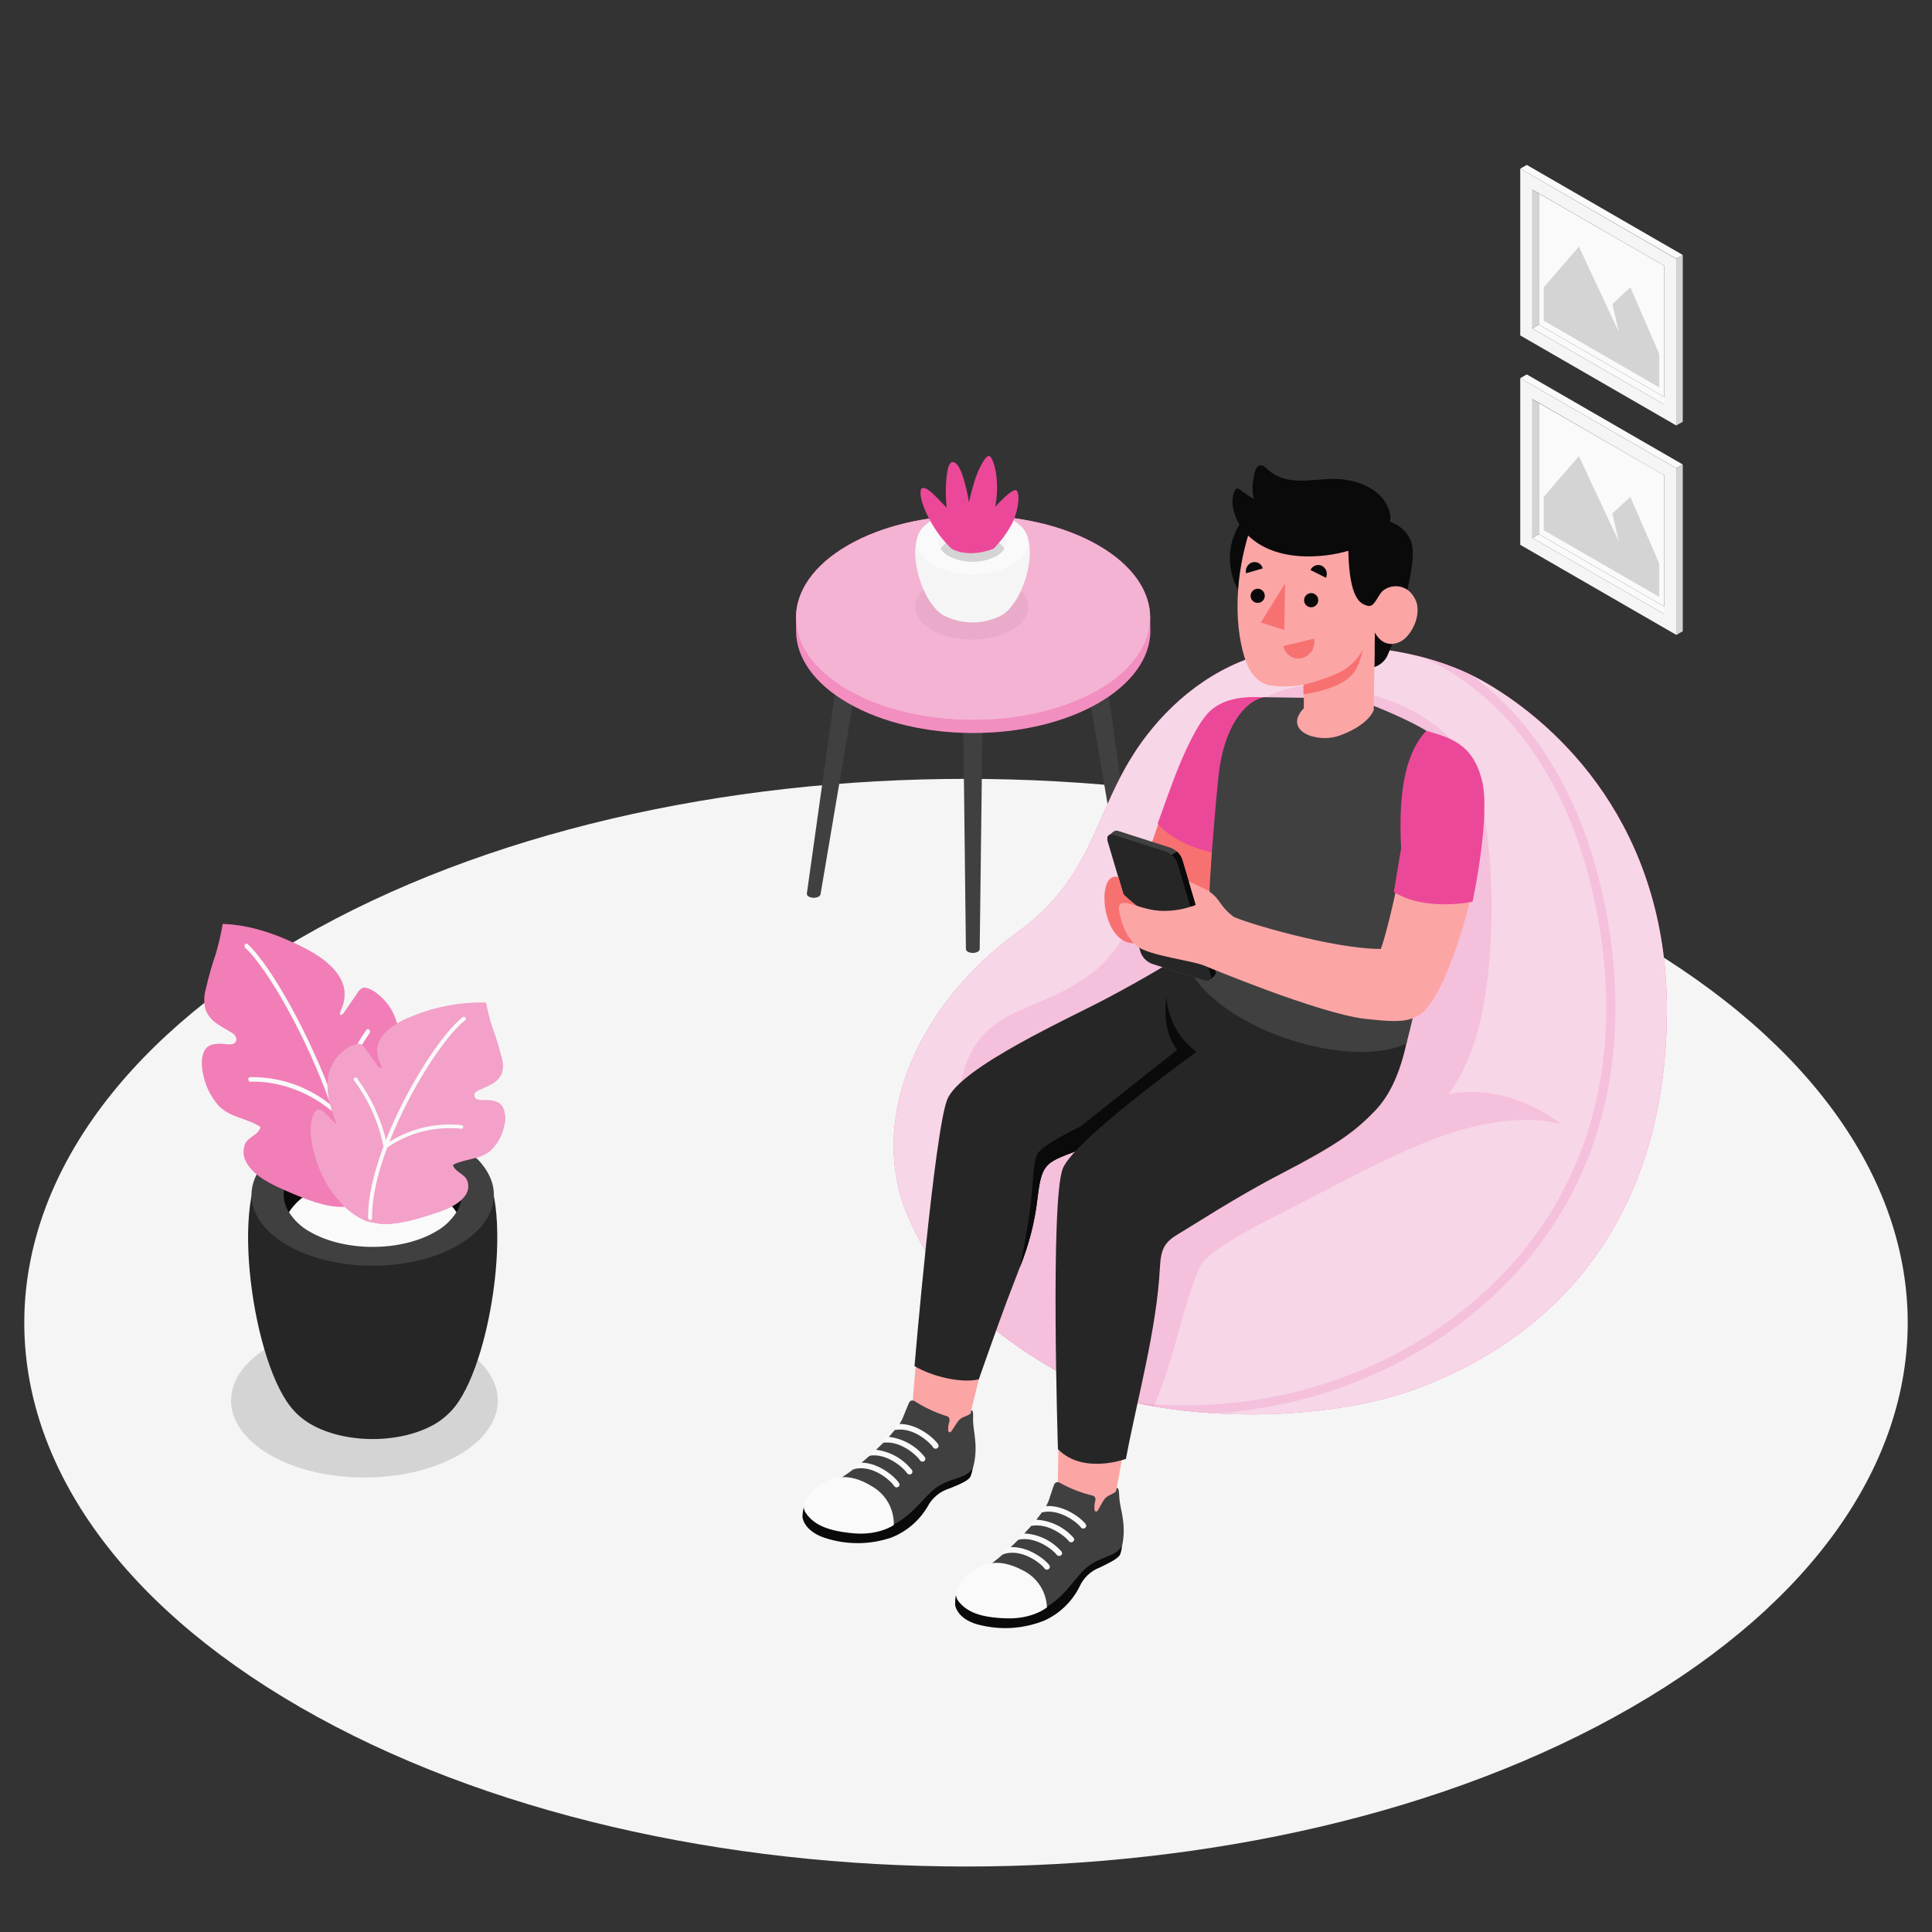 <svg width="152" height="152" viewBox="0 0 152 152" fill="none" xmlns="http://www.w3.org/2000/svg">
<rect x="0" y="0" width="152" height="152" fill="#333333" stroke="none"/>
<path d="M23.612 134.313C-5.323 117.608 -5.323 90.537 23.612 73.817C52.546 57.097 99.454 57.097 128.388 73.817C157.323 90.537 157.323 117.593 128.388 134.313C99.454 151.033 52.546 151.018 23.612 134.313Z" fill="#F5F5F5"/>
<path d="M36.092 105.905C40.188 108.27 40.188 112.106 36.092 114.471C31.996 116.836 25.352 116.836 21.252 114.471C17.152 112.106 17.156 108.27 21.252 105.905C25.348 103.54 32.004 103.536 36.092 105.905Z" fill="#D4D4D4"/>
<path d="M65.795 64.532C59.857 67.971 59.857 73.515 65.795 76.942C71.732 80.37 81.353 80.381 87.291 76.942C93.229 73.503 93.225 67.959 87.291 64.532C81.357 61.104 71.728 61.104 65.795 64.532Z" fill="#F5F5F5"/>
<path d="M99.121 116.596C116.562 116.596 130.7 108.432 130.7 98.362C130.7 88.292 116.562 80.129 99.121 80.129C81.679 80.129 67.54 88.292 67.54 98.362C67.54 108.432 81.679 116.596 99.121 116.596Z" fill="#F5F5F5"/>
<path d="M131.429 31.522L130.924 31.823L120.561 25.84L121.065 25.539L131.429 31.522Z" fill="#FAFAFA"/>
<path d="M121.065 25.539L130.924 31.23V20.906L121.065 15.218V25.539Z" fill="#FAFAFA"/>
<path d="M119.606 26.39L131.878 33.473V20.368L119.606 13.27V26.39ZM120.561 14.92L130.924 20.906V31.823L120.561 25.84V14.92Z" fill="#F5F5F5"/>
<path d="M120.561 25.84L121.065 25.539V15.218L120.561 14.92V25.84Z" fill="#D4D4D4"/>
<path d="M119.606 13.27L120.12 12.975L132.392 20.061L131.878 20.353L119.606 13.27Z" fill="#FAFAFA"/>
<path d="M132.392 20.061L131.878 20.353V33.474L132.392 33.182V20.061Z" fill="#D4D4D4"/>
<path d="M121.451 25.229L130.541 30.479V27.852L128.267 22.605L126.85 23.919L127.361 26.117L124.221 19.404L121.451 22.605V25.229Z" fill="#D4D4D4"/>
<path d="M126.938 20.064C127.134 20.192 127.297 20.363 127.413 20.566C127.53 20.768 127.597 20.995 127.61 21.228C127.61 21.657 127.306 21.836 126.938 21.614C126.742 21.487 126.578 21.316 126.461 21.113C126.343 20.911 126.276 20.684 126.263 20.45C126.263 20.031 126.564 19.857 126.938 20.064Z" fill="#FAFAFA"/>
<path d="M131.429 48.005L130.924 48.306L120.561 42.323L121.065 42.022L131.429 48.005Z" fill="#FAFAFA"/>
<path d="M121.065 42.022L130.924 47.713V37.386L121.065 31.701V42.022Z" fill="#FAFAFA"/>
<path d="M119.606 42.864L131.878 49.947V36.839L119.606 29.753V42.864ZM120.561 31.394L130.924 37.392V48.306L120.561 42.323V31.394Z" fill="#F5F5F5"/>
<path d="M120.561 42.323L121.065 42.022V31.701L120.561 31.403V42.323Z" fill="#D4D4D4"/>
<path d="M119.606 29.753L120.12 29.458L132.392 36.544L131.878 36.836L119.606 29.753Z" fill="#FAFAFA"/>
<path d="M132.392 36.544L131.878 36.836V49.956L132.392 49.664V36.544Z" fill="#D4D4D4"/>
<path d="M121.451 41.712L130.541 46.962V44.335L128.267 39.088L126.85 40.402L127.361 42.599L124.221 35.887L121.451 39.088V41.712Z" fill="#D4D4D4"/>
<path d="M126.938 36.556C127.134 36.684 127.297 36.855 127.413 37.058C127.53 37.26 127.597 37.487 127.61 37.72C127.61 38.149 127.306 38.328 126.938 38.106C126.742 37.98 126.578 37.808 126.461 37.605C126.343 37.403 126.276 37.176 126.263 36.942C126.263 36.513 126.564 36.34 126.938 36.556Z" fill="#FAFAFA"/>
<path d="M65.772 53.982C65.778 53.914 65.803 53.848 65.843 53.792C65.883 53.736 65.938 53.692 66.001 53.665C66.172 53.578 66.36 53.533 66.551 53.533C66.743 53.533 66.931 53.578 67.102 53.665C67.164 53.693 67.218 53.737 67.258 53.793C67.297 53.849 67.321 53.914 67.327 53.982L64.561 70.324C64.555 70.372 64.537 70.417 64.509 70.456C64.481 70.494 64.443 70.525 64.4 70.546C64.281 70.604 64.15 70.634 64.018 70.634C63.886 70.634 63.755 70.604 63.636 70.546C63.593 70.525 63.556 70.494 63.528 70.456C63.5 70.417 63.482 70.372 63.476 70.324L65.772 53.982Z" fill="#404040"/>
<path d="M87.123 53.982C87.117 53.914 87.092 53.848 87.052 53.792C87.012 53.736 86.957 53.692 86.894 53.665C86.723 53.578 86.535 53.533 86.344 53.533C86.152 53.533 85.964 53.578 85.793 53.665C85.731 53.693 85.677 53.737 85.637 53.793C85.597 53.849 85.574 53.914 85.568 53.982L88.334 70.324C88.34 70.372 88.358 70.417 88.386 70.456C88.414 70.494 88.452 70.525 88.495 70.546C88.614 70.604 88.744 70.634 88.877 70.634C89.009 70.634 89.14 70.604 89.259 70.546C89.302 70.525 89.339 70.494 89.367 70.456C89.395 70.417 89.413 70.372 89.419 70.324L87.123 53.982Z" fill="#404040"/>
<path d="M77.319 55.22C77.313 55.152 77.289 55.087 77.249 55.031C77.21 54.975 77.156 54.931 77.093 54.903C76.923 54.816 76.734 54.771 76.543 54.771C76.352 54.771 76.163 54.816 75.993 54.903C75.93 54.93 75.875 54.974 75.835 55.03C75.794 55.086 75.77 55.151 75.764 55.22L75.993 74.665C76 74.712 76.018 74.756 76.046 74.794C76.074 74.832 76.111 74.862 76.153 74.883C76.272 74.941 76.403 74.971 76.535 74.971C76.668 74.971 76.799 74.941 76.918 74.883C76.961 74.864 76.999 74.833 77.027 74.795C77.055 74.757 77.073 74.712 77.078 74.665L77.319 55.22Z" fill="#404040"/>
<path d="M90.478 48.598C90.478 46.539 89.133 44.48 86.409 42.909C80.968 39.768 72.145 39.768 66.704 42.909C63.984 44.48 62.635 46.539 62.635 48.598V49.703C62.665 51.735 64.029 53.761 66.716 55.312C72.156 58.453 80.979 58.453 86.42 55.312C89.095 53.761 90.47 51.735 90.505 49.703L90.478 48.598Z" fill="#EC4899"/>
<path opacity="0.4" d="M90.478 48.598C90.478 46.539 89.133 44.48 86.409 42.909C80.968 39.768 72.145 39.768 66.704 42.909C63.984 44.48 62.635 46.539 62.635 48.598V49.703C62.665 51.735 64.029 53.761 66.716 55.312C72.156 58.453 80.979 58.453 86.42 55.312C89.095 53.761 90.47 51.735 90.505 49.703L90.478 48.598Z" fill="#FAFAFA"/>
<path d="M66.704 42.909C61.263 46.05 61.263 51.147 66.704 54.288C72.145 57.429 80.968 57.429 86.409 54.288C91.85 51.147 91.854 46.05 86.409 42.909C80.964 39.768 72.13 39.768 66.704 42.909Z" fill="#EC4899"/>
<path opacity="0.6" d="M66.704 42.909C61.263 46.05 61.263 51.147 66.704 54.288C72.145 57.429 80.968 57.429 86.409 54.288C91.85 51.147 91.854 46.05 86.409 42.909C80.964 39.768 72.13 39.768 66.704 42.909Z" fill="#FAFAFA"/>
<g opacity="0.05">
<path d="M79.596 45.939C81.331 46.944 81.331 48.568 79.596 49.569C77.861 50.57 75.045 50.57 73.307 49.569C71.568 48.568 71.572 46.944 73.307 45.939C75.042 44.934 77.858 44.938 79.596 45.939Z" fill="#0A0A0A"/>
</g>
<path d="M73.685 47.98C72.175 46.451 71.285 42.584 72.76 41.362H80.264C81.739 42.584 80.849 46.432 79.34 47.976L79.298 48.022L79.248 48.071L79.111 48.194L79.072 48.22L78.962 48.308C78.898 48.354 78.832 48.395 78.763 48.43C78.066 48.785 77.294 48.969 76.512 48.969C75.73 48.969 74.959 48.785 74.262 48.43C74.192 48.393 74.126 48.351 74.063 48.304C74.027 48.28 73.993 48.253 73.96 48.224L73.914 48.19C73.868 48.151 73.822 48.113 73.78 48.071L73.723 48.014L73.685 47.98Z" fill="#F5F5F5"/>
<path d="M79.611 40.869C81.323 41.858 81.323 43.459 79.611 44.449C77.9 45.439 75.126 45.435 73.414 44.449C71.702 43.463 71.702 41.858 73.414 40.869C75.126 39.879 77.9 39.879 79.611 40.869Z" fill="#FAFAFA"/>
<path d="M78.4 41.568C79.44 42.172 79.44 43.146 78.4 43.746C77.816 44.044 77.17 44.199 76.515 44.199C75.859 44.199 75.213 44.044 74.629 43.746C73.586 43.146 73.586 42.172 74.629 41.568C75.214 41.272 75.859 41.118 76.515 41.118C77.17 41.118 77.816 41.272 78.4 41.568Z" fill="#F5F5F5"/>
<path d="M74.629 42.603C75.213 42.306 75.859 42.151 76.514 42.151C77.17 42.151 77.816 42.306 78.4 42.603C78.651 42.739 78.865 42.935 79.023 43.173C78.865 43.412 78.651 43.608 78.4 43.746C77.816 44.043 77.17 44.199 76.514 44.199C75.859 44.199 75.213 44.043 74.629 43.746C74.376 43.609 74.16 43.413 74.002 43.173C74.161 42.934 74.376 42.739 74.629 42.603Z" fill="#D4D4D4"/>
<path d="M78.167 43.173C78.7 42.632 79.158 42.023 79.531 41.362C80.158 40.246 80.276 38.756 79.951 38.572C79.626 38.389 78.297 39.875 78.297 39.875C78.419 39.246 78.466 38.605 78.438 37.965C78.381 36.975 78.14 36.074 77.857 35.89C77.575 35.707 76.937 36.96 76.665 37.865C76.394 38.771 76.23 39.52 76.23 39.52C76.12 38.813 75.956 38.116 75.741 37.434C75.408 36.49 75.11 36.287 74.877 36.371C74.644 36.456 74.495 36.903 74.422 38.156C74.399 38.755 74.418 39.355 74.48 39.952C74.48 39.952 74.01 39.44 73.494 38.939C72.978 38.439 72.68 38.316 72.516 38.423C72.352 38.53 72.309 39.379 73.192 40.976C73.629 41.788 74.192 42.527 74.858 43.165C74.858 43.165 76.081 43.964 78.167 43.173Z" fill="#EC4899"/>
<path d="M35.472 111.036C38.758 107.643 40.691 93.842 37.482 91.141H21.163C17.953 93.815 19.883 107.639 23.172 111.032C23.2 111.066 23.229 111.098 23.26 111.128L23.375 111.239C23.467 111.33 23.566 111.418 23.673 111.506C23.697 111.529 23.722 111.549 23.749 111.567C23.83 111.632 23.91 111.697 23.998 111.758C24.086 111.819 24.28 111.953 24.422 112.033C27.127 113.611 31.514 113.611 34.219 112.033C34.367 111.949 34.509 111.855 34.647 111.755C34.727 111.697 34.8 111.64 34.876 111.579L34.971 111.502C35.075 111.418 35.17 111.33 35.258 111.246L35.392 111.116L35.472 111.036Z" fill="#262626"/>
<path d="M22.58 90.075C18.855 92.249 18.855 95.775 22.58 97.95C26.306 100.124 32.343 100.124 36.064 97.95C39.786 95.775 39.79 92.249 36.064 90.075C32.339 87.9 26.302 87.881 22.58 90.075Z" fill="#404040"/>
<path d="M24.368 91.102C21.636 92.7 21.636 95.286 24.368 96.883C27.1 98.481 31.54 98.481 34.272 96.883C37.004 95.286 37.008 92.7 34.272 91.102C31.536 89.505 27.104 89.505 24.368 91.102Z" fill="#0A0A0A"/>
<path d="M34.272 93.846C31.54 92.249 27.104 92.249 24.368 93.846C23.705 94.212 23.143 94.737 22.733 95.374C23.142 96.012 23.705 96.537 24.368 96.903C27.104 98.5 31.54 98.5 34.272 96.903C34.938 96.538 35.501 96.013 35.911 95.374C35.501 94.736 34.937 94.211 34.272 93.846Z" fill="#FAFAFA"/>
<path d="M28.101 94.801C27.987 94.843 27.123 94.935 27.005 94.942C25.633 95 23.948 94.32 22.443 93.655C21.449 93.215 20.108 92.615 19.47 91.588C19.3 91.346 19.197 91.063 19.171 90.769C19.146 90.474 19.199 90.178 19.325 89.91C19.642 89.41 20.36 89.268 20.502 88.665C19.447 87.965 18.094 87.927 17.197 86.983C16.549 86.249 16.121 85.347 15.962 84.381C15.84 83.804 15.84 83.021 16.142 82.574C16.497 82.047 17.231 82.093 17.854 82.158C18.015 82.187 18.182 82.178 18.339 82.131C18.417 82.102 18.485 82.05 18.532 81.982C18.58 81.913 18.606 81.832 18.606 81.749C18.585 81.641 18.539 81.539 18.473 81.451C18.407 81.363 18.322 81.291 18.224 81.241C17.842 80.992 17.426 80.793 17.051 80.518C16.651 80.253 16.343 79.87 16.169 79.422C16.027 78.872 16.042 78.294 16.211 77.752C16.414 76.84 16.669 75.941 16.975 75.058C17.205 74.282 17.387 73.492 17.521 72.693C19.703 72.751 21.95 73.553 23.983 74.604C25.129 75.184 26.73 76.239 27.058 77.706C27.138 78.115 27.125 78.537 27.02 78.94C26.966 79.116 26.902 79.288 26.829 79.456C26.787 79.563 26.623 79.976 26.902 79.838C26.962 79.802 27.012 79.75 27.047 79.689L28.128 78.119C28.215 77.956 28.348 77.823 28.51 77.737C28.892 77.603 29.733 78.016 30.555 79.074C31.078 79.814 31.371 80.693 31.395 81.6C31.479 83.017 31.074 84.359 30.673 85.658L31.647 84.66C32.794 83.491 32.996 86.238 32.954 86.811C32.847 88.313 32.247 90.525 31.491 91.718C30.608 93.093 29.573 94.251 28.101 94.801Z" fill="#EC4899"/>
<path opacity="0.3" d="M28.101 94.801C27.987 94.843 27.123 94.935 27.005 94.942C25.633 95 23.948 94.32 22.443 93.655C21.449 93.215 20.108 92.615 19.47 91.588C19.3 91.346 19.197 91.063 19.171 90.769C19.146 90.474 19.199 90.178 19.325 89.91C19.642 89.41 20.36 89.268 20.502 88.665C19.447 87.965 18.094 87.927 17.197 86.983C16.549 86.249 16.121 85.347 15.962 84.381C15.84 83.804 15.84 83.021 16.142 82.574C16.497 82.047 17.231 82.093 17.854 82.158C18.015 82.187 18.182 82.178 18.339 82.131C18.417 82.102 18.485 82.05 18.532 81.982C18.58 81.913 18.606 81.832 18.606 81.749C18.585 81.641 18.539 81.539 18.473 81.451C18.407 81.363 18.322 81.291 18.224 81.241C17.842 80.992 17.426 80.793 17.051 80.518C16.651 80.253 16.343 79.87 16.169 79.422C16.027 78.872 16.042 78.294 16.211 77.752C16.414 76.84 16.669 75.941 16.975 75.058C17.205 74.282 17.387 73.492 17.521 72.693C19.703 72.751 21.95 73.553 23.983 74.604C25.129 75.184 26.73 76.239 27.058 77.706C27.138 78.115 27.125 78.537 27.02 78.94C26.966 79.116 26.902 79.288 26.829 79.456C26.787 79.563 26.623 79.976 26.902 79.838C26.962 79.802 27.012 79.75 27.047 79.689L28.128 78.119C28.215 77.956 28.348 77.823 28.51 77.737C28.892 77.603 29.733 78.016 30.555 79.074C31.078 79.814 31.371 80.693 31.395 81.6C31.479 83.017 31.074 84.359 30.673 85.658L31.647 84.66C32.794 83.491 32.996 86.238 32.954 86.811C32.847 88.313 32.247 90.525 31.491 91.718C30.608 93.093 29.573 94.251 28.101 94.801Z" fill="#FAFAFA"/>
<path d="M26.542 87.442C26.92 85.236 27.78 83.141 29.06 81.306L29.087 81.263C29.111 81.223 29.12 81.175 29.111 81.129C29.103 81.082 29.078 81.041 29.041 81.011C29.026 80.996 29.007 80.984 28.986 80.977C28.966 80.97 28.944 80.968 28.922 80.97C28.9 80.973 28.88 80.98 28.861 80.992C28.843 81.004 28.827 81.02 28.816 81.038L28.789 81.08C27.593 82.807 26.756 84.756 26.325 86.811C24.414 81.462 21.319 75.991 19.512 74.298C19.497 74.281 19.478 74.267 19.457 74.258C19.437 74.249 19.414 74.244 19.392 74.244C19.369 74.244 19.346 74.249 19.325 74.258C19.305 74.267 19.286 74.281 19.271 74.298C19.242 74.34 19.229 74.391 19.235 74.441C19.24 74.492 19.264 74.539 19.302 74.573C21.082 76.243 24.154 81.63 26.015 86.922C24.221 85.471 21.972 84.7 19.665 84.744C19.643 84.748 19.622 84.756 19.604 84.768C19.585 84.78 19.57 84.795 19.558 84.814C19.545 84.832 19.537 84.853 19.533 84.874C19.529 84.896 19.53 84.918 19.535 84.939C19.539 84.977 19.553 85.012 19.576 85.042C19.599 85.071 19.63 85.094 19.665 85.107C19.691 85.113 19.718 85.113 19.745 85.107C19.779 85.107 23.073 84.828 26.241 87.526C27.081 90.036 27.628 92.493 27.608 94.484C27.608 94.517 27.615 94.55 27.629 94.581C27.643 94.611 27.663 94.638 27.689 94.66C27.712 94.673 27.738 94.682 27.765 94.686C27.788 94.688 27.812 94.684 27.834 94.675C27.855 94.667 27.875 94.654 27.892 94.637C27.908 94.621 27.921 94.601 27.93 94.579C27.938 94.557 27.942 94.534 27.941 94.511C27.964 92.493 27.406 89.994 26.542 87.442Z" fill="#FAFAFA"/>
<path d="M28.835 96.073C28.934 96.115 29.71 96.253 29.817 96.268C31.047 96.417 32.549 95.989 33.898 95.558C34.788 95.275 35.988 94.885 36.572 94.098C36.724 93.909 36.816 93.68 36.837 93.44C36.858 93.199 36.807 92.957 36.691 92.745C36.404 92.314 35.758 92.149 35.629 91.645C36.569 91.156 37.784 91.225 38.582 90.525C39.154 89.986 39.537 89.278 39.675 88.504C39.813 88.007 39.751 87.475 39.503 87.022C39.182 86.567 38.525 86.548 37.975 86.555C37.827 86.566 37.679 86.546 37.539 86.498C37.471 86.471 37.412 86.425 37.369 86.365C37.327 86.306 37.302 86.235 37.298 86.162C37.298 85.978 37.482 85.86 37.642 85.78C37.99 85.608 38.357 85.474 38.693 85.279C39.039 85.099 39.315 84.809 39.476 84.454C39.598 84.006 39.581 83.532 39.427 83.094C39.242 82.333 39.011 81.584 38.735 80.851C38.524 80.208 38.355 79.552 38.231 78.887C36.25 78.833 34.281 79.197 32.45 79.953C31.433 80.335 29.989 81.076 29.706 82.246C29.638 82.579 29.652 82.924 29.748 83.25C29.797 83.398 29.856 83.542 29.924 83.682C29.958 83.774 30.111 84.122 29.859 83.992C29.805 83.957 29.76 83.912 29.725 83.858L28.751 82.501C28.665 82.359 28.542 82.242 28.396 82.161C28.067 82.024 27.299 82.295 26.569 83.098C26.087 83.651 25.809 84.352 25.778 85.084C25.713 86.231 26.084 87.35 26.451 88.435L25.572 87.553C24.544 86.521 24.372 88.737 24.426 89.203C24.579 90.65 25.04 92.046 25.778 93.299C26.565 94.495 27.502 95.516 28.835 96.073Z" fill="#EC4899"/>
<path opacity="0.5" d="M28.835 96.073C28.934 96.115 29.71 96.253 29.817 96.268C31.047 96.417 32.549 95.989 33.898 95.558C34.788 95.275 35.988 94.885 36.572 94.098C36.724 93.909 36.816 93.68 36.837 93.44C36.858 93.199 36.807 92.957 36.691 92.745C36.404 92.314 35.758 92.149 35.629 91.645C36.569 91.156 37.784 91.225 38.582 90.525C39.154 89.986 39.537 89.278 39.675 88.504C39.813 88.007 39.751 87.475 39.503 87.022C39.182 86.567 38.525 86.548 37.975 86.555C37.827 86.566 37.679 86.546 37.539 86.498C37.471 86.471 37.412 86.425 37.369 86.365C37.327 86.306 37.302 86.235 37.298 86.162C37.298 85.978 37.482 85.86 37.642 85.78C37.99 85.608 38.357 85.474 38.693 85.279C39.039 85.099 39.315 84.809 39.476 84.454C39.598 84.006 39.581 83.532 39.427 83.094C39.242 82.333 39.011 81.584 38.735 80.851C38.524 80.208 38.355 79.552 38.231 78.887C36.25 78.833 34.281 79.197 32.45 79.953C31.433 80.335 29.989 81.076 29.706 82.246C29.638 82.579 29.652 82.924 29.748 83.25C29.797 83.398 29.856 83.542 29.924 83.682C29.958 83.774 30.111 84.122 29.859 83.992C29.805 83.957 29.76 83.912 29.725 83.858L28.751 82.501C28.665 82.359 28.542 82.242 28.396 82.161C28.067 82.024 27.299 82.295 26.569 83.098C26.087 83.651 25.809 84.352 25.778 85.084C25.713 86.231 26.084 87.35 26.451 88.435L25.572 87.553C24.544 86.521 24.372 88.737 24.426 89.203C24.579 90.65 25.04 92.046 25.778 93.299C26.565 94.495 27.502 95.516 28.835 96.073Z" fill="#FAFAFA"/>
<path d="M30.172 90.204C29.798 88.334 29.015 86.568 27.88 85.035L27.853 84.997C27.831 84.965 27.823 84.925 27.83 84.887C27.837 84.849 27.859 84.816 27.891 84.794C27.923 84.772 27.962 84.764 28 84.771C28.038 84.778 28.072 84.8 28.094 84.832L28.12 84.871C29.179 86.314 29.941 87.953 30.363 89.692C32.029 85.49 34.788 81.286 36.397 80.029C36.429 80.004 36.47 79.993 36.511 79.998C36.552 80.003 36.589 80.024 36.614 80.056C36.627 80.072 36.637 80.091 36.643 80.111C36.648 80.131 36.65 80.152 36.647 80.172C36.645 80.193 36.638 80.213 36.628 80.231C36.618 80.249 36.604 80.265 36.588 80.278C35.002 81.5 32.278 85.654 30.639 89.83C32.332 88.773 34.331 88.312 36.316 88.519C36.349 88.524 36.38 88.539 36.402 88.564C36.425 88.588 36.439 88.619 36.442 88.652C36.444 88.685 36.436 88.718 36.417 88.745C36.398 88.772 36.371 88.793 36.339 88.802C36.315 88.808 36.291 88.808 36.267 88.802C34.216 88.585 32.156 89.113 30.463 90.289C29.721 92.264 29.248 94.22 29.274 95.837C29.275 95.866 29.267 95.895 29.252 95.921C29.238 95.946 29.216 95.967 29.19 95.982C29.168 95.985 29.144 95.985 29.122 95.982C29.101 95.982 29.081 95.979 29.062 95.971C29.043 95.964 29.026 95.953 29.011 95.938C28.996 95.924 28.985 95.907 28.977 95.888C28.969 95.87 28.965 95.849 28.965 95.829C28.934 94.205 29.42 92.214 30.172 90.204Z" fill="#FAFAFA"/>
<path d="M116.85 53.688C122.692 57.062 131.144 65.036 131.144 79.426C131.144 93.815 124.343 104.518 111.321 109.298C104.355 111.854 93.187 111.972 86.011 109.424C78.698 105.683 73.784 101.832 71.087 94.843C68.32 86.735 73.268 78.245 79.989 73.389C86.71 68.532 85.916 63.007 90.688 57.268C93.244 54.181 97.008 51.537 101.6 51.029C106.594 50.471 112.406 51.12 116.85 53.688Z" fill="#EC4899"/>
<path opacity="0.8" d="M116.85 53.688C122.692 57.062 131.144 65.036 131.144 79.426C131.144 93.815 124.343 104.518 111.321 109.298C104.355 111.854 93.187 111.972 86.011 109.424C78.698 105.683 73.784 101.832 71.087 94.843C68.32 86.735 73.268 78.245 79.989 73.389C86.71 68.532 85.916 63.007 90.688 57.268C93.244 54.181 97.008 51.537 101.6 51.029C106.594 50.471 112.406 51.12 116.85 53.688Z" fill="#FAFAFA"/>
<path opacity="0.15" d="M89.137 110.325C97.478 111.304 106.197 109.252 113.04 104.594C123.521 97.464 128.057 86.162 125.814 72.77C123.831 60.925 117.92 54.429 111.982 51.732C113.298 52.078 114.578 52.551 115.803 53.145C120.61 56.653 124.885 62.889 126.521 72.632C128.813 86.319 124.171 97.873 113.442 105.171C108.127 108.724 101.964 110.801 95.583 111.189C93.414 111.076 91.258 110.787 89.137 110.325Z" fill="#EC4899"/>
<path opacity="0.15" d="M84.078 77.745C88.411 75.349 89.251 72.728 93.015 62.958C96.779 53.187 103.633 53.929 103.633 53.929C103.633 53.929 113.705 54.269 116.112 61.448C117.771 66.415 117.74 76.174 116.17 81.443C115.23 84.599 113.946 86.093 113.946 86.093C118.894 85.119 122.841 88.458 122.841 88.458C122.841 88.458 119.127 87.071 112.272 89.822C108.211 91.45 104.65 93.521 100.359 95.668C96.939 97.376 94.815 98.817 94.456 99.57C93.084 102.451 92.522 106.581 90.787 110.65C89.071 110.378 87.388 109.925 85.767 109.298C81.403 107.047 77.903 104.743 75.232 101.732C75.148 100.758 75.21 99.757 75.183 98.782C75.087 95.187 75.041 91.584 75.232 87.992C75.672 79.735 79.745 80.14 84.078 77.745Z" fill="#EC4899"/>
<path d="M83.359 109.852L83.207 117.325C83.302 117.903 83.569 118.437 83.973 118.86C84.377 119.283 84.9 119.574 85.472 119.694C87.478 120.107 87.765 117.601 87.765 117.601L89.343 108.812L83.359 109.852Z" fill="#FCA5A5"/>
<path d="M88.277 121.448C88.278 121.74 88.226 122.03 88.124 122.304C87.971 122.648 87.046 123.068 86.538 123.317C86.181 123.452 85.855 123.656 85.578 123.919C85.302 124.181 85.08 124.496 84.926 124.845C84.344 126.001 83.389 126.927 82.217 127.474C80.671 128.11 78.967 128.259 77.334 127.902C75.297 127.52 75.152 126.297 75.152 126.297C75.152 126.297 75.06 125.151 75.572 124.994C76.084 124.837 88.277 121.448 88.277 121.448Z" fill="#0A0A0A"/>
<path d="M87.865 117.054C88.017 117.081 88.037 117.257 88.06 117.776C88.082 118.296 88.273 118.949 88.331 119.446C88.447 120.16 88.433 120.889 88.289 121.597C87.708 122.572 86.516 122.403 85.377 123.424C84.33 124.36 83.299 126.584 80.62 127.073C77.942 127.562 75.924 126.691 75.443 125.926C74.961 125.162 75.424 124.451 77.151 123.554C78.985 122.602 81.423 119.714 81.423 119.714C81.717 119.331 82.015 118.949 82.29 118.514C82.422 118.286 82.525 118.042 82.596 117.788L82.882 116.936C82.924 116.806 82.985 116.657 83.115 116.619C83.174 116.608 83.235 116.61 83.293 116.624C83.352 116.638 83.407 116.663 83.455 116.699C84.218 117.117 85.033 117.435 85.878 117.643C85.978 117.658 86.07 117.705 86.141 117.776C86.17 117.84 86.185 117.909 86.185 117.979C86.185 118.049 86.17 118.118 86.141 118.181C86.103 118.361 86.092 118.545 86.107 118.728C86.107 118.808 86.141 118.907 86.222 118.923C86.302 118.938 86.359 118.858 86.397 118.789L86.78 118.109C86.909 117.875 87.118 117.696 87.368 117.604C87.514 117.536 87.653 117.454 87.784 117.36L87.865 117.054Z" fill="#404040"/>
<path d="M82.37 126.461C82.345 125.843 82.152 125.243 81.811 124.727C81.47 124.21 80.995 123.797 80.436 123.531C78.438 122.472 77.208 123.114 76.581 123.55C75.84 124.066 74.774 125.151 75.397 125.965C76.073 126.84 77.169 127.267 79.218 127.325C81.266 127.382 82.37 126.461 82.37 126.461Z" fill="#FAFAFA"/>
<path d="M85.217 120.26C85.18 120.258 85.145 120.249 85.113 120.232C85.082 120.214 85.054 120.19 85.033 120.161C84.811 119.836 83.363 118.632 81.942 118.995C81.873 118.831 81.996 118.663 82.29 118.495C83.776 118.384 85.152 119.526 85.419 119.916C85.436 119.94 85.448 119.967 85.453 119.996C85.459 120.025 85.459 120.054 85.453 120.083C85.447 120.112 85.435 120.139 85.418 120.163C85.401 120.186 85.379 120.207 85.354 120.222C85.313 120.247 85.265 120.26 85.217 120.26Z" fill="#FAFAFA"/>
<path d="M81.113 120.05C81.138 119.942 81.188 119.842 81.259 119.758C81.33 119.674 81.42 119.607 81.522 119.564C82.084 119.594 82.635 119.737 83.141 119.983C83.648 120.229 84.1 120.574 84.471 120.997C84.488 121.022 84.499 121.049 84.504 121.077C84.51 121.106 84.51 121.135 84.504 121.164C84.498 121.192 84.486 121.219 84.469 121.243C84.452 121.267 84.431 121.287 84.406 121.303C84.364 121.329 84.315 121.342 84.265 121.337C84.23 121.337 84.195 121.329 84.163 121.312C84.132 121.295 84.105 121.271 84.085 121.242C83.868 120.929 82.492 119.778 81.113 120.05Z" fill="#FAFAFA"/>
<path d="M78.858 122.308C78.998 122.044 79.225 121.837 79.5 121.723C80.964 121.651 82.305 122.766 82.557 123.149C82.573 123.173 82.585 123.201 82.59 123.229C82.596 123.258 82.596 123.288 82.59 123.317C82.584 123.346 82.572 123.373 82.555 123.397C82.538 123.421 82.517 123.442 82.492 123.458C82.44 123.49 82.378 123.501 82.319 123.489C82.259 123.476 82.207 123.442 82.171 123.393C81.95 123.053 80.349 121.723 78.858 122.308Z" fill="#FAFAFA"/>
<path d="M83.317 122.415C83.282 122.413 83.247 122.404 83.215 122.387C83.183 122.371 83.156 122.348 83.134 122.319C82.912 121.998 81.495 120.81 80.077 121.143C80.117 121.027 80.182 120.922 80.268 120.835C80.354 120.748 80.459 120.682 80.574 120.642C81.136 120.671 81.686 120.813 82.192 121.06C82.698 121.306 83.15 121.651 83.52 122.075C83.537 122.099 83.548 122.126 83.554 122.155C83.56 122.183 83.56 122.213 83.554 122.242C83.547 122.27 83.536 122.297 83.519 122.321C83.502 122.345 83.48 122.365 83.455 122.38C83.414 122.406 83.366 122.419 83.317 122.415Z" fill="#FAFAFA"/>
<path d="M72.374 103.467L71.748 110.918C71.805 111.499 72.038 112.05 72.414 112.497C72.791 112.945 73.293 113.268 73.857 113.424C75.832 113.967 76.279 111.479 76.279 111.479L78.415 102.81L72.374 103.467Z" fill="#FCA5A5"/>
<path d="M76.543 115.354C76.524 115.645 76.454 115.931 76.337 116.198C76.161 116.531 75.209 116.901 74.69 117.108C74.326 117.219 73.987 117.402 73.694 117.645C73.401 117.889 73.159 118.188 72.982 118.525C72.327 119.641 71.317 120.503 70.112 120.974C68.528 121.51 66.818 121.55 65.21 121.089C63.208 120.562 63.135 119.351 63.135 119.351C63.135 119.351 63.135 118.204 63.64 118.078C64.144 117.952 76.543 115.354 76.543 115.354Z" fill="#0A0A0A"/>
<path d="M76.409 110.944C76.566 110.979 76.57 111.155 76.558 111.674C76.547 112.194 76.7 112.859 76.726 113.359C76.797 114.08 76.736 114.808 76.547 115.507C75.901 116.439 74.724 116.194 73.524 117.142C72.42 118.009 71.232 120.164 68.557 120.482C65.882 120.799 63.9 119.79 63.468 118.991C63.036 118.193 63.54 117.516 65.321 116.733C67.231 115.896 69.829 113.172 69.829 113.172C70.15 112.79 70.472 112.431 70.769 112.026C70.917 111.806 71.035 111.569 71.121 111.319C71.236 111.044 71.35 110.765 71.461 110.486C71.515 110.36 71.583 110.219 71.717 110.184C71.838 110.175 71.957 110.213 72.049 110.291C72.786 110.755 73.578 111.124 74.407 111.388C74.507 111.405 74.597 111.456 74.663 111.533C74.691 111.597 74.706 111.666 74.706 111.735C74.706 111.805 74.691 111.874 74.663 111.938C74.614 112.114 74.591 112.297 74.594 112.481C74.594 112.565 74.617 112.664 74.697 112.683C74.778 112.702 74.839 112.626 74.881 112.561C75.022 112.343 75.163 112.125 75.309 111.907C75.453 111.683 75.672 111.518 75.928 111.441C76.079 111.384 76.224 111.311 76.359 111.223L76.409 110.944Z" fill="#404040"/>
<path d="M70.319 119.981C70.335 119.361 70.182 118.748 69.875 118.209C69.567 117.67 69.118 117.226 68.576 116.924C66.666 115.736 65.378 116.301 64.729 116.695C63.964 117.161 62.818 118.177 63.391 119.026C64.01 119.943 65.076 120.443 67.124 120.631C69.172 120.818 70.319 119.981 70.319 119.981Z" fill="#FAFAFA"/>
<path d="M73.582 113.975C73.547 113.971 73.513 113.959 73.483 113.941C73.454 113.922 73.428 113.897 73.41 113.868C73.207 113.531 71.839 112.225 70.399 112.507C70.338 112.339 70.471 112.179 70.781 112.03C72.275 112.03 73.574 113.241 73.819 113.646C73.847 113.697 73.855 113.758 73.839 113.814C73.823 113.871 73.786 113.919 73.734 113.948C73.688 113.973 73.634 113.983 73.582 113.975Z" fill="#FAFAFA"/>
<path d="M69.486 113.505C69.516 113.398 69.572 113.301 69.649 113.221C69.725 113.141 69.82 113.081 69.925 113.046C70.484 113.112 71.024 113.289 71.513 113.567C72.003 113.844 72.432 114.217 72.776 114.662C72.805 114.713 72.812 114.774 72.796 114.831C72.78 114.887 72.743 114.935 72.692 114.964C72.647 114.986 72.596 114.995 72.546 114.991C72.511 114.987 72.477 114.975 72.447 114.956C72.418 114.936 72.393 114.911 72.374 114.88C72.176 114.555 70.88 113.317 69.486 113.505Z" fill="#FAFAFA"/>
<path d="M67.086 115.614C67.243 115.359 67.483 115.167 67.766 115.071C69.23 115.09 70.498 116.29 70.739 116.687C70.754 116.712 70.764 116.74 70.768 116.769C70.772 116.799 70.77 116.828 70.762 116.857C70.755 116.885 70.741 116.911 70.722 116.934C70.704 116.957 70.681 116.976 70.655 116.989C70.603 117.02 70.54 117.029 70.481 117.014C70.423 116.999 70.372 116.961 70.341 116.909C70.143 116.554 68.614 115.121 67.086 115.614Z" fill="#FAFAFA"/>
<path d="M71.53 116.003C71.495 115.999 71.461 115.987 71.431 115.968C71.401 115.949 71.376 115.923 71.358 115.893C71.156 115.564 69.83 114.288 68.393 114.529C68.436 114.415 68.504 114.313 68.594 114.231C68.684 114.149 68.792 114.09 68.909 114.059C69.467 114.125 70.007 114.303 70.496 114.58C70.986 114.858 71.415 115.23 71.759 115.675C71.788 115.726 71.796 115.787 71.78 115.843C71.764 115.9 71.726 115.948 71.675 115.977C71.631 116.001 71.58 116.01 71.53 116.003Z" fill="#FAFAFA"/>
<path d="M102.181 69.239C102.617 72.261 102.724 73.966 101.566 76.961C100.408 79.957 97.791 84.698 93.47 86.93C89.897 88.779 84.506 90.575 83.466 91.034C82.141 91.614 81.892 92.069 81.629 94.255C81.246 97.438 80.547 98.84 79.198 102.409C78.587 104.021 77.005 108.522 77.005 108.522C75.595 108.843 73.318 108.297 71.95 107.475C71.95 107.475 73.513 89.051 74.522 86.51C75.53 83.969 84.173 80.091 87.108 78.528C90.042 76.965 91.693 75.983 95.044 73.866L102.181 69.239Z" fill="#262626"/>
<path d="M83.466 91.034C82.141 91.614 81.892 92.069 81.629 94.255C81.413 96.148 80.939 98.004 80.219 99.768C80.433 98.947 80.918 96.07 80.983 95.565C81.315 93.208 81.247 91.622 81.579 90.854C81.911 90.086 84.98 88.642 84.98 88.642L92.621 82.593C91.315 80.977 91.769 78.451 91.769 78.451C91.833 79.368 92.112 80.258 92.583 81.047C93.054 81.836 93.705 82.504 94.482 82.994C93.023 84.053 86.863 89.517 86.401 89.929C84.991 90.457 83.898 90.839 83.466 91.034Z" fill="#0A0A0A"/>
<path d="M94.456 78.287C95.067 79.252 95.747 80.172 96.492 81.038L95.873 81.527C95.18 80.558 94.697 79.454 94.456 78.287Z" fill="#262626"/>
<path d="M110.924 80.633C110.332 84.389 109.266 86.254 108.188 87.381C106.557 89.081 105.105 90.105 100.787 92.348C97.211 94.197 93.745 96.478 92.763 97.048C91.64 97.697 91.334 98.228 91.258 99.692C91.009 104.609 89.45 110.115 88.583 114.777C88.583 114.777 85.217 116.038 83.234 114.013C83.234 114.013 82.615 94.476 83.616 91.935C84.617 89.394 96.508 81.038 96.508 81.038C96.508 81.038 95.678 76.889 95.059 73.866L110.924 80.633Z" fill="#262626"/>
<path d="M99.766 54.922C98.001 54.781 95.972 55.029 94.929 56.374C93.538 58.158 90.726 65.407 89.813 69.021C89.565 70.007 94.146 72.261 94.146 72.261L97.031 65.766L99.766 54.922Z" fill="#F87171"/>
<path d="M99.468 54.865C97.478 54.735 96.087 55.102 95.17 55.969C94.253 56.836 93.259 59.056 92.728 60.34C92.197 61.624 91.078 64.803 91.078 64.803C91.078 64.803 92.48 66.683 96.289 67.248C97.413 63.573 99.468 54.865 99.468 54.865Z" fill="#EC4899"/>
<path d="M113.296 58.502C113.464 60.031 113.426 71.662 110.648 82.104C105.807 84.397 93.962 80.438 92.95 74.585C92.95 74.585 94.551 72.162 95.139 70.382C95.273 67.413 95.689 62.64 95.884 60.898C96.266 57.459 97.795 55.167 99.468 54.853L105.043 54.934L108.161 55.564C108.161 55.564 113.189 57.547 113.296 58.502Z" fill="#404040"/>
<path d="M108.937 40.949C109.375 41.018 109.789 41.193 110.144 41.46C110.498 41.726 110.782 42.076 110.97 42.477C111.382 43.352 111.05 45.087 110.504 47.376C110.198 48.852 109.733 50.291 109.117 51.667C108.9 52.058 108.542 52.35 108.115 52.484L108.157 49.771L108.242 47.884C108.242 47.884 106.541 48.411 106.106 45.66C105.831 43.925 106.06 43.368 106.06 43.368L108.937 40.949Z" fill="#0A0A0A"/>
<path d="M106.877 43.914C106.881 44.914 106.588 45.893 106.036 46.727C105.483 47.561 104.696 48.212 103.774 48.599C102.851 48.985 101.835 49.09 100.853 48.899C99.871 48.708 98.968 48.23 98.257 47.526C97.547 46.822 97.061 45.923 96.861 44.943C96.661 43.963 96.757 42.946 97.135 42.02C97.513 41.094 98.157 40.301 98.986 39.741C99.815 39.181 100.791 38.88 101.791 38.874C102.456 38.871 103.116 38.998 103.731 39.25C104.347 39.501 104.907 39.872 105.379 40.34C105.851 40.808 106.227 41.364 106.484 41.978C106.741 42.591 106.875 43.249 106.877 43.914Z" fill="#0A0A0A"/>
<path d="M107.607 47.662C108.119 47.811 108.371 46.898 108.753 46.516C108.931 46.362 109.14 46.248 109.367 46.183C109.593 46.118 109.831 46.103 110.063 46.139C110.296 46.176 110.517 46.263 110.713 46.394C110.908 46.525 111.073 46.697 111.195 46.898C112.062 48.094 111.084 50.05 110.156 50.49C108.792 51.136 108.169 49.76 108.169 49.76L108.077 55.873C108.077 55.873 107.726 57.02 105.403 57.868C103.58 58.525 100.894 57.486 102.579 55.717V53.86C101.706 54.03 100.811 54.052 99.931 53.925C99.022 53.761 98.315 53.05 97.887 51.632C97.058 48.862 97.23 45.202 98.269 41.893C99.656 40.804 103.141 41.511 106.079 43.349C106.167 47.147 107.026 47.509 107.607 47.662Z" fill="#FCA5A5"/>
<path d="M103.385 50.241L100.966 50.83C100.997 50.989 101.06 51.141 101.15 51.275C101.241 51.409 101.359 51.524 101.495 51.611C101.632 51.699 101.785 51.758 101.945 51.784C102.105 51.811 102.268 51.805 102.426 51.766C102.75 51.682 103.03 51.478 103.209 51.194C103.387 50.911 103.45 50.57 103.385 50.241Z" fill="#F87171"/>
<path d="M103.278 51.067C103.14 50.947 102.973 50.865 102.794 50.83C102.615 50.794 102.43 50.807 102.257 50.866C102.084 50.925 101.93 51.029 101.81 51.167C101.69 51.305 101.609 51.472 101.574 51.651C101.835 51.795 102.14 51.836 102.43 51.766C102.614 51.719 102.785 51.632 102.932 51.511C103.078 51.39 103.196 51.238 103.278 51.067Z" fill="#F87171"/>
<path d="M97.176 38.572C97.191 38.535 97.215 38.502 97.247 38.477C97.278 38.452 97.316 38.436 97.356 38.431C97.42 38.434 97.481 38.459 97.528 38.504C97.877 38.78 98.249 39.026 98.64 39.241C98.532 38.738 98.522 38.219 98.609 37.713C98.663 37.407 98.743 36.696 99.121 36.616C99.347 36.57 99.545 36.757 99.717 36.914C101.246 38.324 103.225 37.651 105.066 37.678C106.595 37.716 108.452 38.324 109.155 39.81C109.476 40.487 109.537 41.205 108.914 41.682C108.026 42.334 107.07 42.889 106.064 43.337C104.39 43.841 100.027 44.483 97.746 41.644C97.355 41.093 97.094 40.461 96.981 39.795C96.924 39.374 96.985 38.945 97.157 38.557C97.157 38.557 97.172 38.576 97.176 38.572Z" fill="#0A0A0A"/>
<path d="M102.548 53.883C102.548 53.883 104.841 53.287 105.766 52.683C106.369 52.292 106.867 51.758 107.214 51.128C107.214 51.128 106.988 52.431 106.346 53.119C105.219 54.322 102.548 54.62 102.548 54.62V53.883Z" fill="#F87171"/>
<path d="M102.598 47.242C102.602 47.351 102.639 47.457 102.703 47.546C102.767 47.635 102.856 47.703 102.958 47.741C103.061 47.78 103.172 47.787 103.279 47.763C103.386 47.739 103.483 47.683 103.559 47.604C103.634 47.525 103.685 47.425 103.704 47.317C103.724 47.21 103.711 47.099 103.667 46.998C103.624 46.897 103.552 46.812 103.46 46.752C103.369 46.692 103.261 46.66 103.152 46.661C103.001 46.665 102.859 46.728 102.755 46.837C102.651 46.946 102.595 47.092 102.598 47.242Z" fill="#0A0A0A"/>
<path d="M103.103 44.85L104.321 45.454C104.399 45.287 104.41 45.096 104.351 44.922C104.292 44.748 104.168 44.603 104.004 44.518C103.923 44.479 103.836 44.456 103.746 44.452C103.657 44.448 103.567 44.462 103.483 44.493C103.399 44.524 103.322 44.571 103.256 44.633C103.191 44.694 103.139 44.768 103.103 44.85Z" fill="#0A0A0A"/>
<path d="M98.035 45.102L99.346 44.72C99.325 44.633 99.286 44.552 99.233 44.48C99.179 44.409 99.111 44.349 99.034 44.305C98.956 44.26 98.87 44.232 98.781 44.222C98.692 44.212 98.603 44.22 98.517 44.246C98.344 44.302 98.198 44.421 98.108 44.58C98.019 44.739 97.993 44.925 98.035 45.102Z" fill="#0A0A0A"/>
<path d="M98.391 46.898C98.395 47.008 98.432 47.113 98.496 47.202C98.56 47.291 98.649 47.359 98.751 47.397C98.854 47.436 98.966 47.443 99.072 47.419C99.179 47.395 99.276 47.34 99.352 47.26C99.427 47.181 99.478 47.081 99.497 46.974C99.516 46.866 99.504 46.755 99.46 46.654C99.417 46.554 99.345 46.468 99.253 46.408C99.162 46.348 99.054 46.317 98.945 46.317C98.794 46.321 98.652 46.385 98.548 46.493C98.444 46.602 98.388 46.748 98.391 46.898Z" fill="#0A0A0A"/>
<path d="M101.035 49.561L99.193 48.973L101.108 45.908L101.035 49.561Z" fill="#F87171"/>
<path d="M87.245 65.72L87.627 65.41C87.685 65.377 87.749 65.358 87.815 65.353C87.882 65.348 87.948 65.359 88.009 65.384L92.102 66.698C92.308 66.777 92.494 66.899 92.649 67.057C92.803 67.214 92.921 67.404 92.996 67.611L95.59 76.35C95.624 76.421 95.635 76.502 95.621 76.58C95.608 76.658 95.57 76.73 95.514 76.785L95.105 77.11C95.048 77.145 94.984 77.165 94.918 77.171C94.851 77.176 94.784 77.166 94.723 77.141L90.627 75.826C90.421 75.747 90.236 75.625 90.082 75.467C89.928 75.309 89.81 75.121 89.737 74.913C89.228 73.198 87.65 67.894 87.142 66.175C87.085 65.957 87.127 65.8 87.245 65.72Z" fill="#404040"/>
<path d="M92.163 67.275C92.372 67.447 92.529 67.673 92.618 67.928L95.212 76.663C95.243 76.734 95.254 76.811 95.243 76.888C95.233 76.964 95.201 77.036 95.151 77.095L95.533 76.793C95.59 76.737 95.628 76.665 95.642 76.586C95.656 76.507 95.644 76.426 95.61 76.354L93.015 67.615C92.93 67.378 92.787 67.165 92.599 66.996L92.163 67.275Z" fill="#0A0A0A"/>
<path d="M95.212 76.667L92.617 67.913C92.543 67.706 92.425 67.516 92.27 67.359C92.116 67.201 91.929 67.079 91.723 67L87.631 65.686C87.249 65.563 87.035 65.773 87.15 66.156C87.658 67.875 89.236 73.178 89.744 74.894C89.818 75.101 89.936 75.29 90.089 75.448C90.243 75.606 90.429 75.728 90.634 75.807L94.73 77.122C95.109 77.259 95.323 77.049 95.212 76.667Z" fill="#262626"/>
<path d="M87.99 69.002C87.268 68.796 86.844 69.568 86.898 70.913C86.951 72.258 87.765 74.734 89.84 74.111C90.646 73.862 91.219 72.514 90.367 71.921C89.662 71.458 88.999 70.933 88.388 70.351L87.99 69.002Z" fill="#F87171"/>
<path d="M113.587 77.083C114.988 73.85 115.92 70.433 116.353 66.935C117.014 61.261 116.632 59.003 112.578 57.742C109.628 60.371 110.545 66.733 110.545 66.733C110.041 69.109 109.2 73.152 108.635 74.657C104.814 74.657 97.825 72.537 97.042 72.12C96.606 71.793 96.231 71.392 95.934 70.936C95.665 70.54 95.307 70.214 94.887 69.984C94.352 69.705 93.913 69.541 93.531 69.335L94.069 71.161C94.027 71.264 93.787 71.291 93.687 71.329C92.876 71.598 92.021 71.707 91.169 71.65C89.392 71.524 87.73 70.24 88.074 71.818C88.216 72.445 88.479 73.622 89.423 74.413C90.367 75.204 93.829 75.559 94.803 75.994C94.803 75.994 103.713 79.724 107.362 80.152C111.244 80.587 111.963 80.446 113.587 77.083Z" fill="#FCA5A5"/>
<path d="M112.211 57.493C114.179 58.059 115.849 58.541 116.582 61.345C117.316 64.15 115.852 70.943 115.852 70.943C115.852 70.943 112.177 71.742 109.659 70.179L110.232 66.74C110.033 62.717 110.423 59.423 112.211 57.493Z" fill="#EC4899"/>
</svg>
